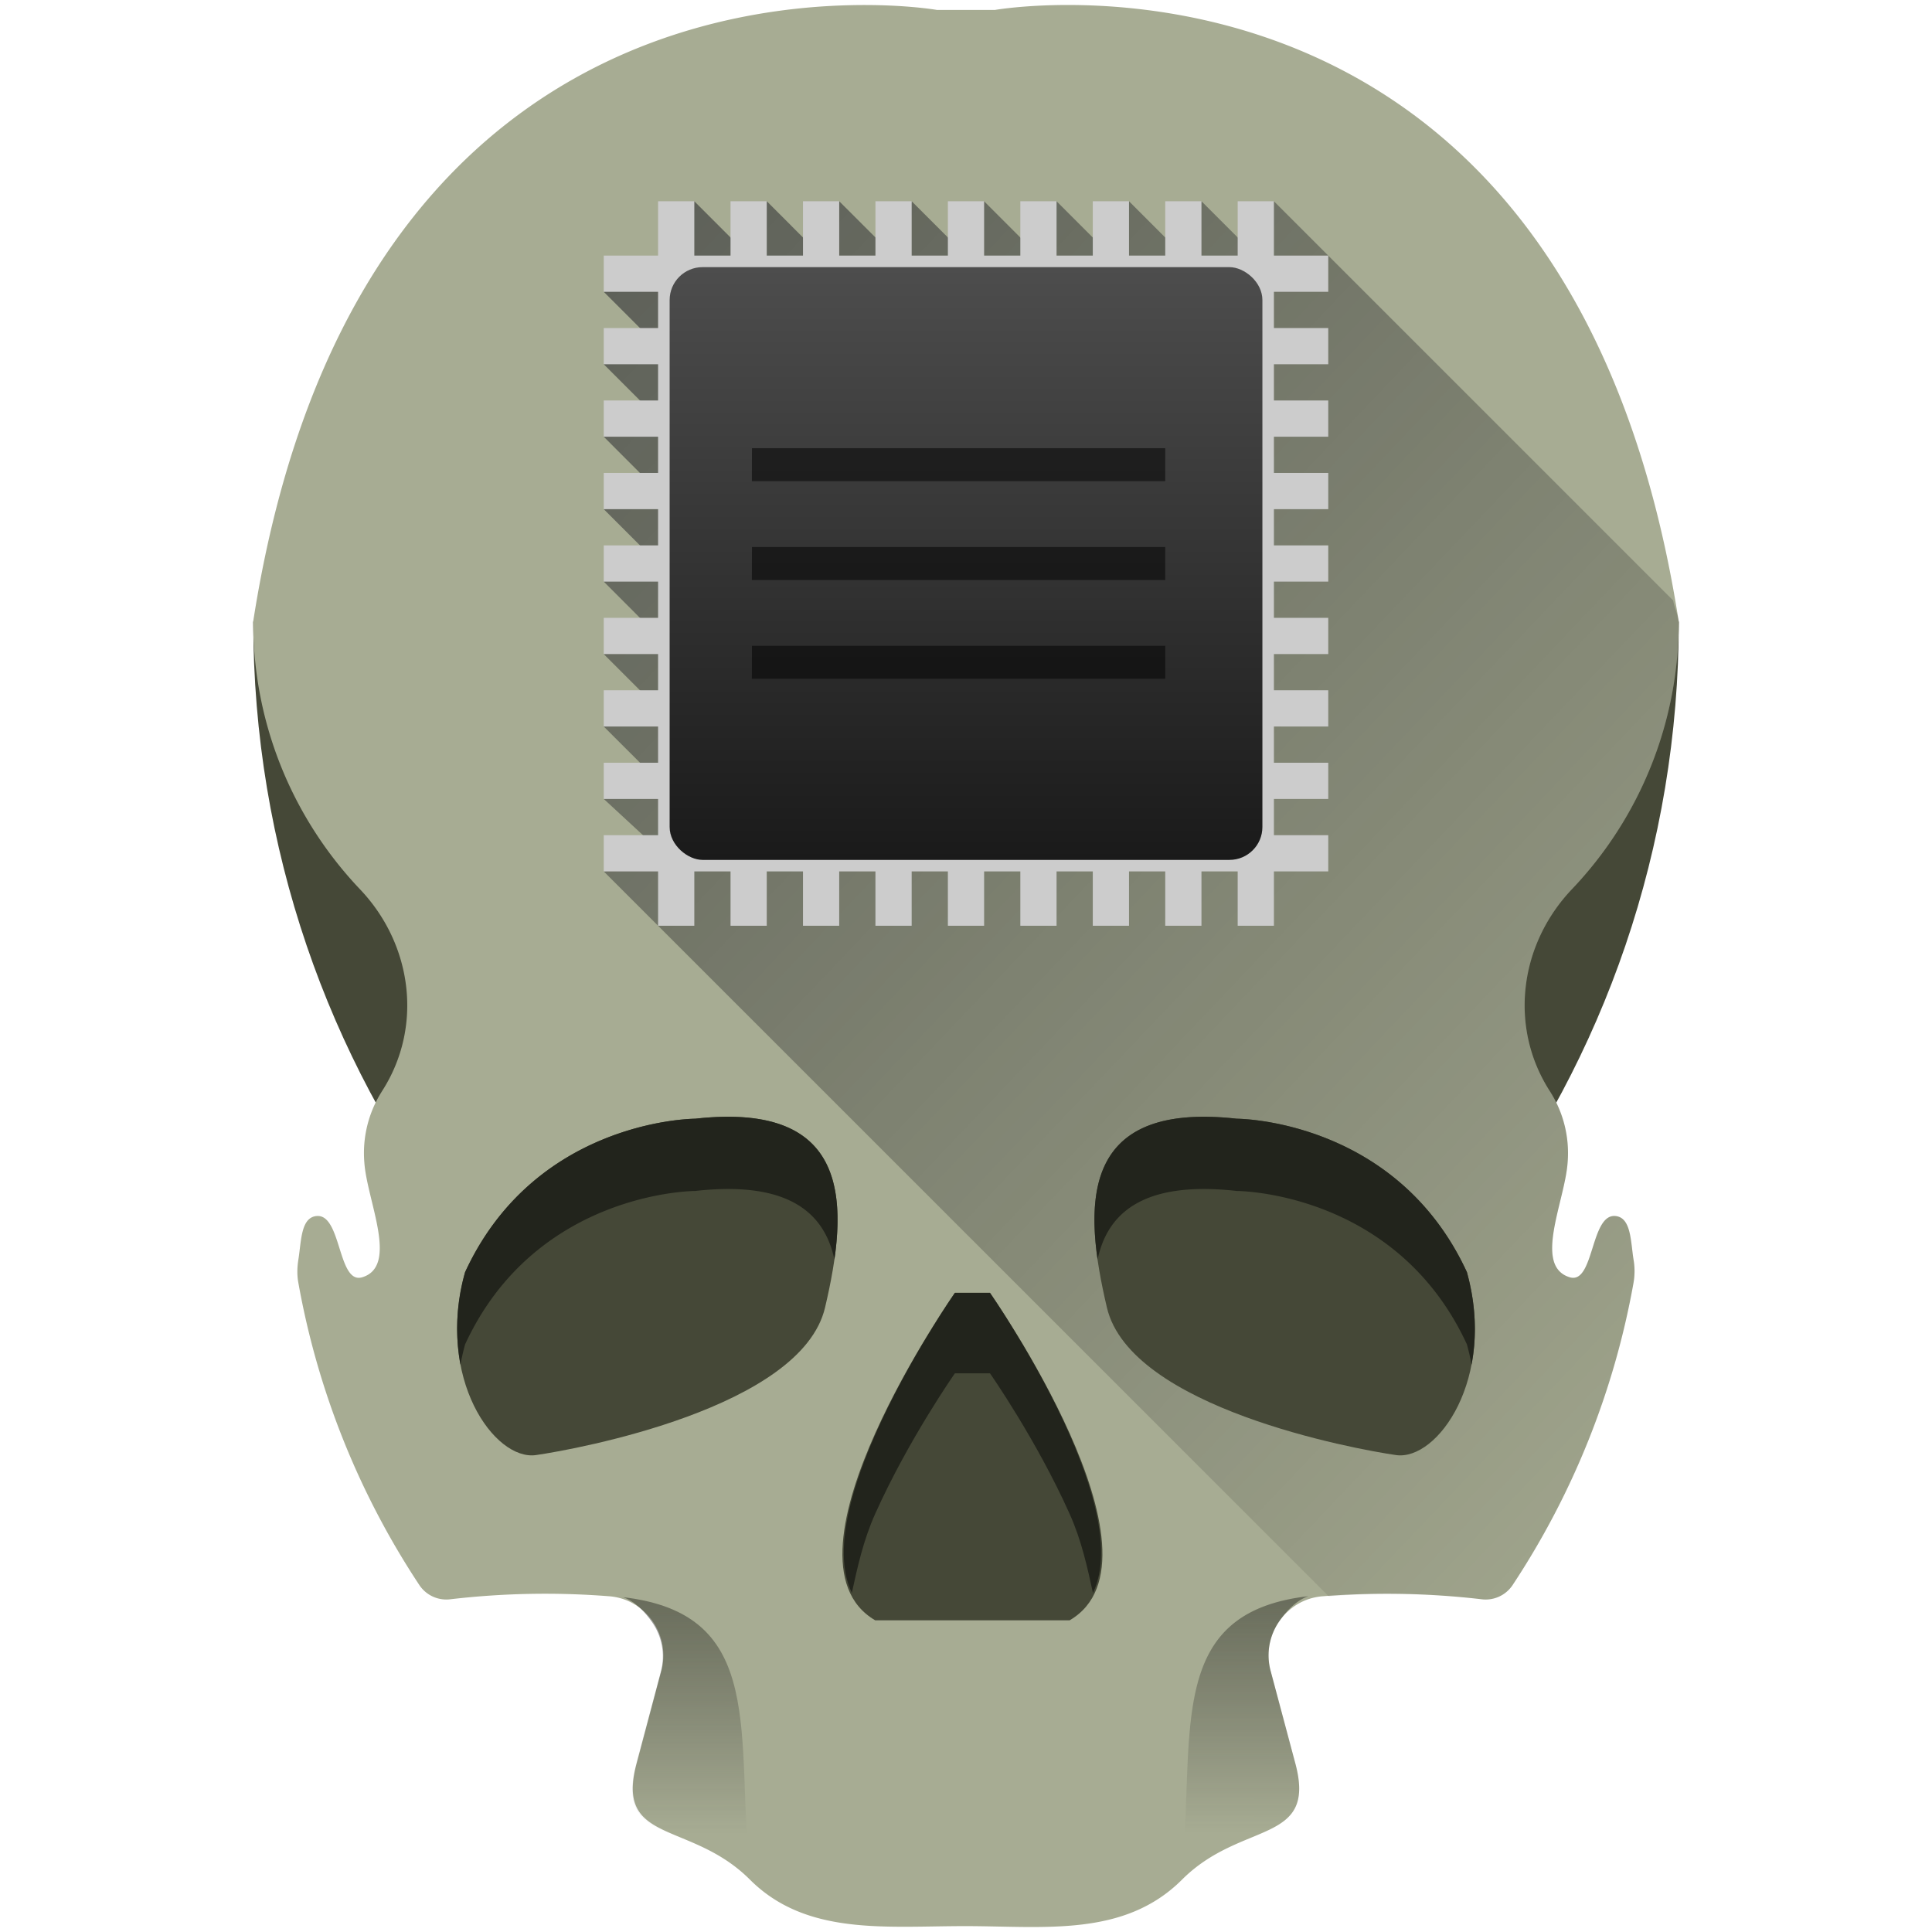 <svg xmlns="http://www.w3.org/2000/svg" xmlns:xlink="http://www.w3.org/1999/xlink" width="48" height="48" version="1"><defs><linearGradient id="b"><stop offset="0" stop-color="#1a1a1a"/><stop offset="1" stop-color="#4d4d4d"/></linearGradient><linearGradient id="c"><stop offset="0" stop-color="#001"/><stop offset="1" stop-opacity="0"/></linearGradient><linearGradient gradientTransform="matrix(-1 0 0 1 47.986 -.025)" xlink:href="#a" id="f" x1="17.099" y1="39.678" x2="17.104" y2="45.571" gradientUnits="userSpaceOnUse"/><linearGradient id="a"><stop offset="0" stop-color="#22241c"/><stop offset="1" stop-color="#1a1a1a" stop-opacity="0"/></linearGradient><linearGradient xlink:href="#a" id="e" x1="17.099" y1="39.678" x2="17.104" y2="45.571" gradientUnits="userSpaceOnUse"/><linearGradient xlink:href="#b" id="g" x1="-21.364" y1="-24" x2="-6.636" y2="-24" gradientUnits="userSpaceOnUse"/><linearGradient xlink:href="#c" id="d" gradientUnits="userSpaceOnUse" x1="8.703" y1="4.553" x2="45.198" y2="39.248"/></defs><path d="M6.292 15.444c0 11.261 7.46 20.777 17.708 23.881 10.248-3.104 17.709-12.62 17.709-23.88H6.292z" fill="#454837"/><path d="M21.012.132C16.88.254 8.358 2.159 6.29 15.444c0 2.578 1.01 4.92 2.656 6.652 1.304 1.372 1.57 3.423.545 5.014l-.014.023a2.853 2.853 0 0 0-.425 1.749c.065.95.86 2.572-.051 2.851-.613.188-.512-1.582-1.137-1.521-.393.037-.377.627-.451 1.082-.03.188-.036.38-.002.568a19.98 19.98 0 0 0 3.012 7.525.805.805 0 0 0 .77.346 20.278 20.278 0 0 1 3.947-.074c.91.072 1.526.97 1.29 1.853l-.615 2.305c-.536 2.017 1.339 1.405 2.815 2.88 1.403 1.404 3.38 1.155 5.369 1.157 1.961.002 3.937.276 5.369-1.156 1.476-1.476 3.353-.861 2.816-2.879l-.617-2.309c-.236-.883.381-1.78 1.293-1.851a20.253 20.253 0 0 1 3.946.074.804.804 0 0 0 .77-.346 19.985 19.985 0 0 0 3.01-7.527 1.686 1.686 0 0 0-.001-.564c-.074-.456-.057-1.047-.451-1.084-.624-.059-.525 1.71-1.137 1.521-.911-.28-.115-1.9-.05-2.85a2.848 2.848 0 0 0-.427-1.75l-.013-.021c-1.026-1.591-.76-3.645.545-5.018a9.62 9.62 0 0 0 2.656-6.65C38.953-2.269 24.72.247 24.72.247h-1.442S22.39.09 21.012.132z" fill="#a7ac93"/><path d="M33.012 39.66a20.253 20.253 0 0 1 3.795.072.804.804 0 0 0 .77-.345 20.11 20.11 0 0 0 1.876-3.574c.507-1.26.891-2.582 1.135-3.954a1.683 1.683 0 0 0-.002-.564c-.037-.228-.051-.488-.106-.697-.054-.21-.148-.368-.345-.387-.312-.03-.443.4-.573.81-.13.412-.258.806-.564.711a.564.564 0 0 1-.402-.43c-.053-.205-.035-.462.011-.741.094-.56.308-1.203.34-1.678a2.848 2.848 0 0 0-.426-1.75l-.013-.022a3.927 3.927 0 0 1-.602-2.59 4.235 4.235 0 0 1 1.147-2.427 9.624 9.624 0 0 0 2.656-6.65c-.031-.203-.104-.327-.139-.524L31.65 5l-.61 1.19L29.85 5l-.541 1.26L28.05 5l-.617 1.184L26.25 5l-.627 1.174L24.449 5l-.652 1.146L22.65 5l-.408 1.39L20.85 5l-.452 1.348L19.051 5l-.463 1.338L17.25 5l-.613 1.637L15 7.25l1.354 1.354L15 9.05l1.396 1.396L15 10.85l1.39 1.392-1.39.408 1.338 1.338L15 14.45l1.46 1.461-1.46.34 1.344 1.344L15 18.05l1.371 1.369-1.371.43 1.637 1.513L15 21.65z" opacity=".5" fill="url(#d)"/><path d="M17.273 27.794s-3.959 0-5.718 3.812c-.733 2.639.733 4.691 1.76 4.545 1.026-.147 6.597-1.173 7.183-3.665.587-2.493.733-5.132-3.225-4.692zM30.727 27.794s3.958 0 5.718 3.812c.733 2.639-.733 4.691-1.76 4.545-1.026-.147-6.597-1.173-7.184-3.665-.586-2.493-.733-5.132 3.226-4.692zM24.595 32.119s4.619 6.597 1.98 8.137h-2.64-2.191c-2.639-1.54 1.98-8.137 1.98-8.137z" fill="#454837"/><g fill="#22241c"><path d="M27.269 31.292c.252-1.182 1.168-1.958 3.458-1.703 0 0 3.958 0 5.718 3.812.047.17.085.338.115.503.129-.671.119-1.455-.115-2.298-1.76-3.812-5.718-3.812-5.718-3.812-3.326-.37-3.754 1.434-3.458 3.498zM20.731 31.292c-.252-1.182-1.168-1.958-3.458-1.703 0 0-3.958 0-5.718 3.812-.047.17-.085.338-.115.503a5.028 5.028 0 0 1 .115-2.298c1.76-3.812 5.718-3.812 5.718-3.812 3.326-.37 3.754 1.434 3.458 3.498z"/></g><path d="M23.725 32.12s-3.642 5.227-2.561 7.453c.142-.645.283-1.3.58-1.963.825-1.842 1.98-3.49 1.98-3.49h.872s1.153 1.648 1.978 3.49c.298.664.438 1.319.58 1.965 1.085-2.225-2.558-7.455-2.558-7.455z" fill="#22241c"/><path d="M15.48 39.682c.299.103.55.373.723.623.238.344.333.789.215 1.23l-.615 2.306c-.134.504-.118.844.006 1.093.123.25.353.407.646.55.574.277 1.39.51 2.117 1.212l.059.002c-.355-3.622.437-6.601-3.15-7.016z" opacity=".471" fill="url(#e)"/><path d="M32.506 39.657c-.299.102-.55.373-.723.623a1.482 1.482 0 0 0-.215 1.23l.616 2.305c.134.504.117.845-.006 1.094-.124.25-.354.407-.647.549-.574.277-1.39.51-2.117 1.213l-.059.002c.355-3.623-.437-6.602 3.15-7.016z" opacity=".471" fill="url(#f)"/><g fill="#ccc"><path d="M33 15.35v.9H15v-.9zM33 13.55v.9H15v-.9zM33 11.75v.9H15v-.9zM33 9.95v.9H15v-.9zM33 17.15v.9H15v-.9zM33 18.95v.9H15v-.9zM33 20.75v.9H15v-.9zM33 8.15v.9H15v-.9zM33 6.35v.9H15v-.9z"/><path d="M23.55 5h.9v18h-.9zM21.75 5h.9v18h-.9zM19.95 5h.9v18h-.9zM18.15 5h.9v18h-.9zM25.35 5h.9v18h-.9zM27.15 5h.9v18h-.9zM28.95 5h.9v18h-.9zM16.35 5h.9v18h-.9zM30.75 5h.9v18h-.9z"/></g><rect transform="matrix(0 -1 -1 0 0 0)" ry=".818" rx=".818" y="-31.364" x="-21.364" height="14.727" width="14.727" fill="url(#g)"/><path opacity=".5" d="M18.682 11.136H28.95v.819H18.68zM18.682 13.59H28.95v.82H18.68zM18.682 16.045H28.95v.819H18.68z"/></svg>